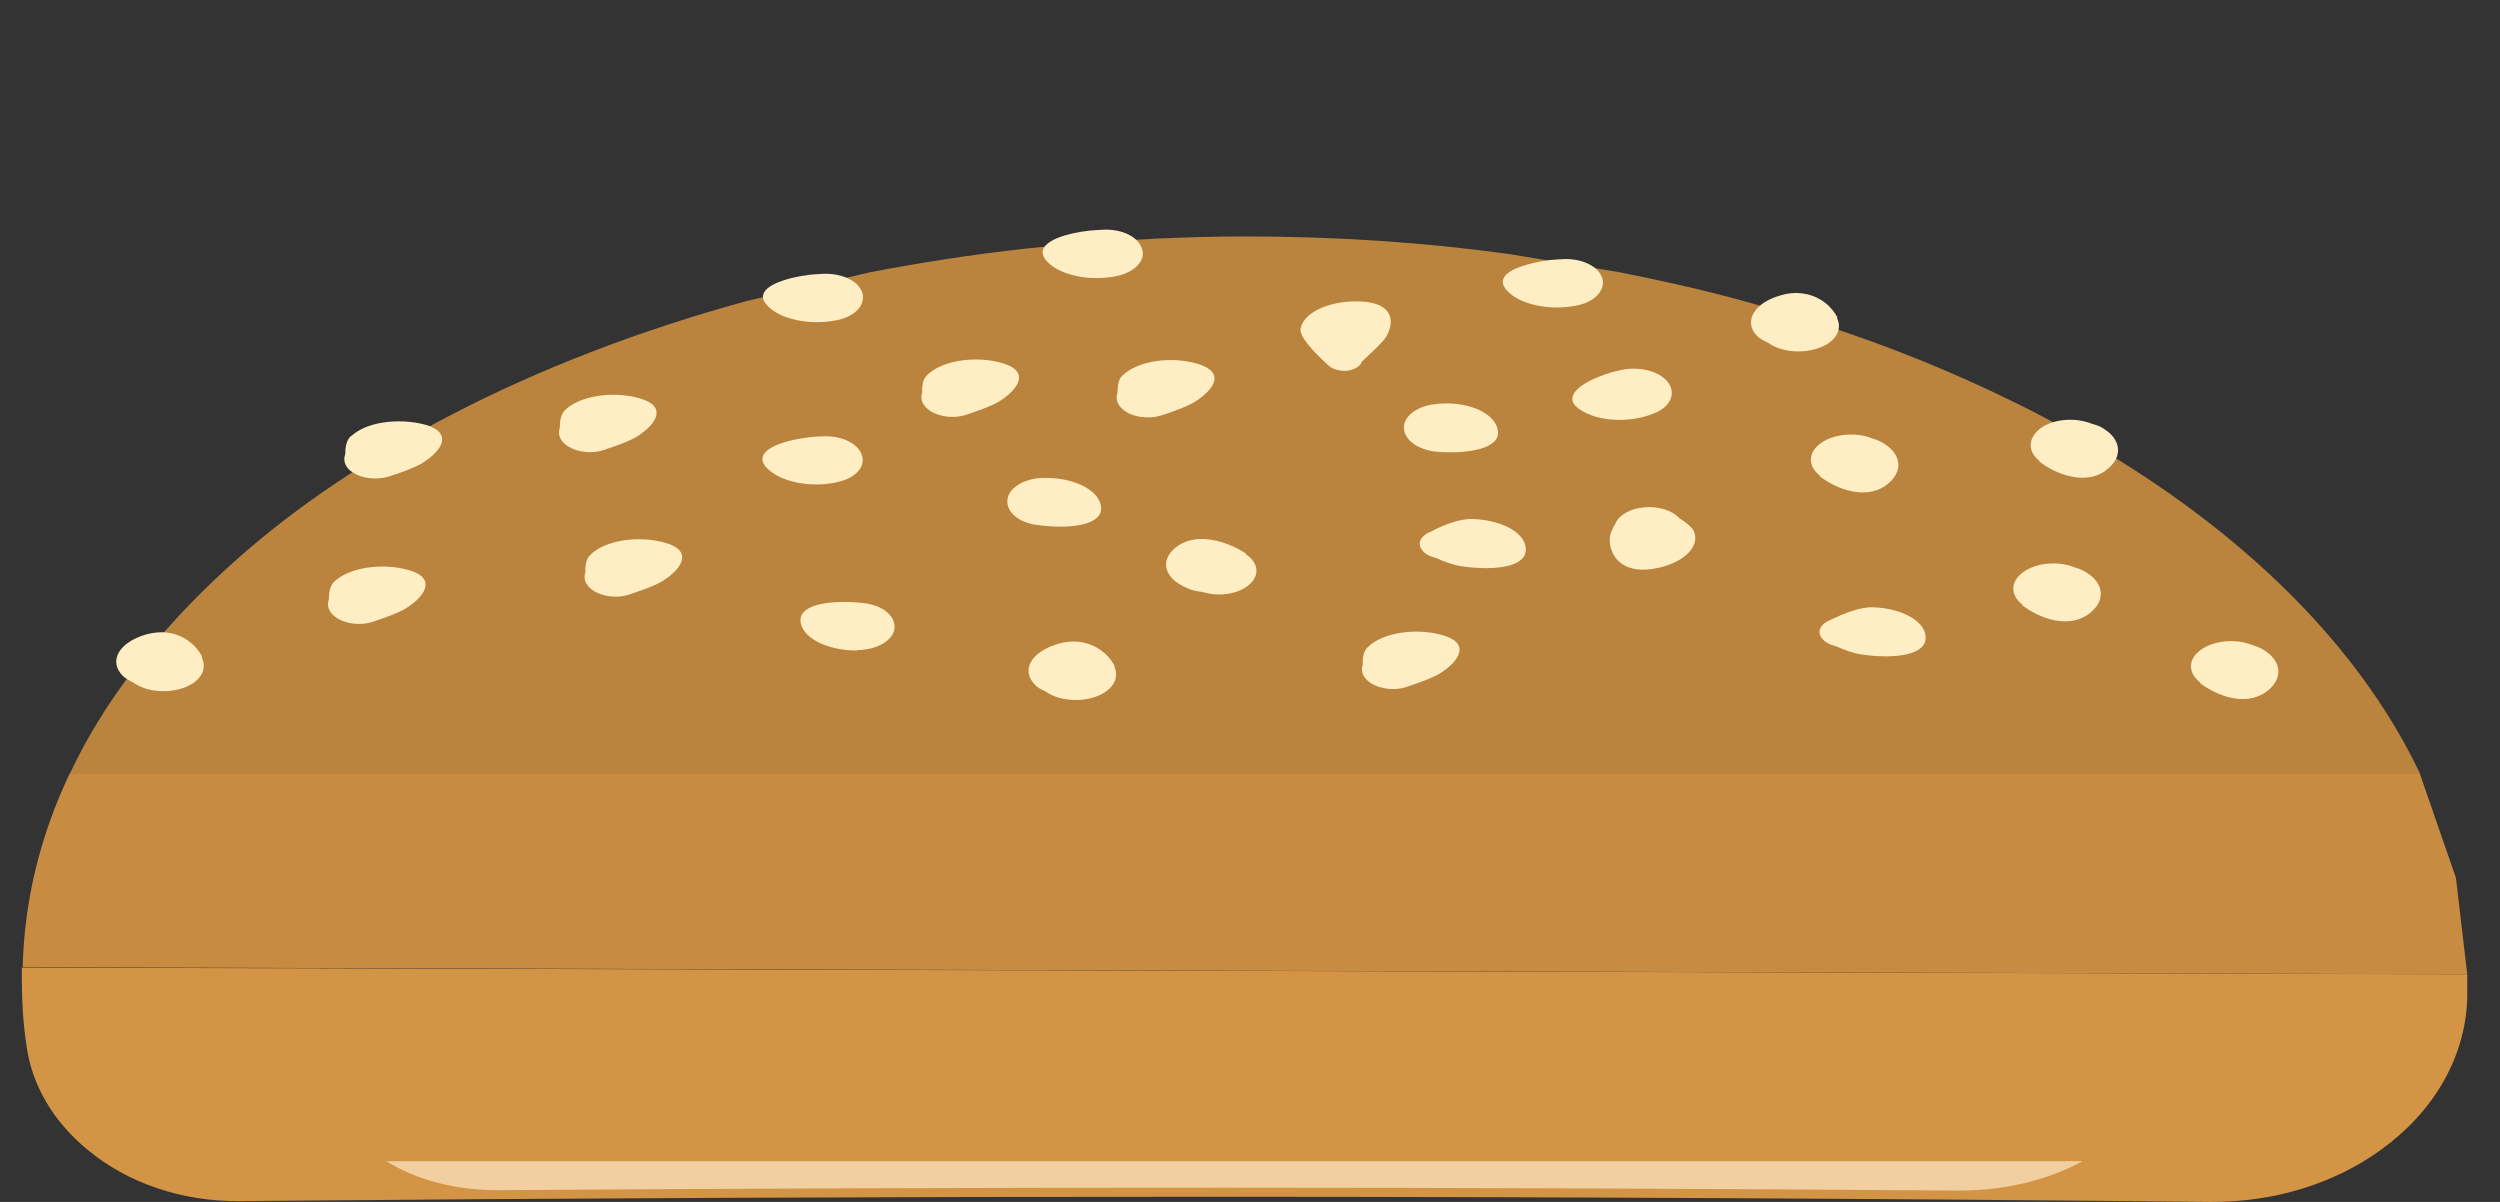 <?xml version="1.0" encoding="utf-8"?>
<!-- Generator: Adobe Illustrator 23.0.1, SVG Export Plug-In . SVG Version: 6.00 Build 0)  -->
<svg version="1.1" id="Ebene_1" xmlns:serif="http://www.serif.com/"
	 xmlns="http://www.w3.org/2000/svg" xmlns:xlink="http://www.w3.org/1999/xlink" x="0px" y="0px" viewBox="0 0 595.3 286.2"
	 style="enable-background:new 0 0 595.3 286.2;" xml:space="preserve">
<rect x="0" y="0" width="595.3" height="286.2" fill="#333333" stroke="none"/>
<style type="text/css">
	.st0{fill:#D49445;}
	.st1{fill:#C78C42;}
	.st2{fill:#BA843E;}
	.st3{fill:#F2CFA0;}
	.st4{fill:none;}
	.st5{fill-rule:evenodd;clip-rule:evenodd;fill:#FFEDC3;}
</style>
<g transform="matrix(1,0,0,1,-966,-277)">
	<path class="st0" d="M1552.7,509c0.2,0,0.3,0,0.4,0c0.1,0,0.3,0,0.4,0c0,0.4,0,0.8,0,1.2c0,1.5,0,3.1,0,4.6
		c-0.5,14.5-8.4,27.3-20.7,36.1c-10.8,7.8-25,12.4-40.5,12.3c-156.6-1.6-312.9-1.6-469-0.2c-14.1,0.2-27-4.4-36.3-12.1
		c-8-6.5-13.4-15.2-14.7-25c-0.8-5.2-1.1-10.5-1.1-15.7c0-0.9,0-1.9,0-2.8L1552.7,509z"/>
	<path class="st1" d="M1552.7,509c0.2,0,0.3,0,0.4,0c0.1,0,0.3,0,0.4,0l-2.7-23l-8.6-24.8H982.6c-7,14.7-10.8,30.1-11.2,46.1
		l305.8,0.9L1552.7,509z"/>
	<path class="st2" d="M1542.3,461.3H982.6c3.1-6.6,6.8-13,11.2-19.3c4.5-6.5,9.5-12.7,15.2-18.8c10.4-11.1,22.6-21.5,36.6-30.9
		c8.7-5.9,18.1-11.5,28-16.6c21-10.9,44.6-20,70.1-27l29.6-6.9c12-2.3,24.3-4.2,36.9-5.6c10.3-1.1,20.8-1.9,31.5-2.4
		c6.9-0.3,13.8-0.5,20.8-0.5c21.6,0,42.7,1.4,62.9,4.2c0,0,0,0,0,0l26.1,4.3c10.1,2,19.9,4.2,29.4,6.8c9.1,2.5,18,5.2,26.5,8.2
		c15,5.2,29.1,11.3,42.3,18c3.3,1.7,6.5,3.4,9.7,5.2c4.8,2.7,9.4,5.4,13.9,8.3C1505.1,408.6,1529.1,433.5,1542.3,461.3z"/>
	<path class="st3" d="M1461.9,553.5c-8,4.4-18.5,7.1-30,7c-115.9-0.9-231.6-0.9-347-0.1c-10.4,0.1-19.9-2.5-26.9-6.9H1461.9z"/>
	<path class="st4" d="M1553.6,514.8c-0.9,27.2-28.2,48.8-61.2,48.4c-156.6-1.6-312.9-1.6-469-0.2c-26,0.3-48.1-15.8-51-37.1
		c-0.8-5.2-1.1-10.5-1.1-15.7c0-0.9,0-1.9,0-2.8c0.4-16,4.3-31.4,11.2-46.1c3.1-6.6,6.8-13,11.2-19.3c4.5-6.5,9.5-12.7,15.2-18.8
		c10.4-11.1,22.6-21.5,36.6-30.9c8.7-5.9,18.1-11.5,28-16.6c21-10.9,44.6-20,70.1-27c9.6-2.6,19.5-4.9,29.6-6.9
		c12-2.3,24.3-4.2,36.9-5.6c10.3-1.1,20.8-1.9,31.5-2.4c6.9-0.3,13.8-0.5,20.8-0.5c21.6,0,42.7,1.4,62.9,4.2c0,0,0,0,0,0
		c8.9,1.2,17.6,2.6,26.1,4.3c10.1,2,19.9,4.2,29.4,6.8c9.1,2.5,18,5.2,26.5,8.2c15,5.2,29.1,11.3,42.3,18c3.3,1.7,6.5,3.4,9.7,5.2
		c4.8,2.7,9.4,5.4,13.9,8.3c31.9,20.3,55.9,45.3,69,73c3.8,8,6.7,16.3,8.6,24.8c1.7,7.5,2.6,15.2,2.7,23c0,0.4,0,0.8,0,1.1
		C1553.6,511.7,1553.5,513.2,1553.6,514.8z"/>
	<path class="st5" d="M1105.4,413.3c-0.7,1.9,0.5,3.8,2.9,4.9c2.5,1.1,5.7,1.2,8.3,0.1c3.1-1,5.8-2.1,7.1-2.9c4.8-3,7.3-7.2,0.9-9.1
		c-6.4-1.9-14.5-0.7-18,2.8C1105.6,410,1105.3,411.6,1105.4,413.3z"/>
	<path class="st5" d="M1066.5,387.3c-1.3,0.8-4,1.9-7.1,2.9c-2.5,1-5.8,1-8.3-0.1c-0.8-0.4-1.5-0.8-2-1.3c-1-1-1.4-2.3-0.9-3.6
		c0-1.7,0.3-3.3,1.2-4.2c0.1-0.1,0.2-0.2,0.4-0.3c1.7-1.5,4.1-2.5,6.9-3c3.4-0.6,7.3-0.5,10.8,0.5c1,0.3,1.8,0.7,2.4,1.1
		C1073,381.5,1070.5,384.8,1066.5,387.3z"/>
	<path class="st5" d="M1290.5,435.3c-0.7,1.9,0.5,3.8,2.9,4.9c2.5,1.1,5.7,1.2,8.3,0.1c3.1-1,5.8-2.1,7.1-2.9c4.8-3,7.3-7.2,0.9-9.1
		c-6.4-1.9-14.5-0.7-18,2.8C1290.7,432,1290.4,433.6,1290.5,435.3z"/>
	<path class="st5" d="M1044.3,419.8c-0.7,1.9,0.5,3.8,2.9,4.9c2.5,1.1,5.7,1.2,8.3,0.1c3.1-1,5.8-2.1,7.1-2.9c4.8-3,7.3-7.2,0.9-9.1
		c-6.4-1.9-14.5-0.7-18,2.8C1044.6,416.5,1044.3,418.1,1044.3,419.8z"/>
	<path class="st5" d="M1185.6,370.5c-0.7,1.9,0.5,3.8,2.9,4.9c2.5,1.1,5.7,1.2,8.3,0.1c3.1-1,5.8-2.1,7.1-2.9c4.8-3,7.3-7.2,0.9-9.1
		s-14.5-0.7-18,2.8C1185.8,367.2,1185.5,368.8,1185.6,370.5z"/>
	<path class="st5" d="M1099.3,378.9c-0.7,1.9,0.5,3.8,2.9,4.9c2.5,1.1,5.7,1.2,8.3,0.1c3.1-1,5.8-2.1,7.1-2.9c4.8-3,7.3-7.2,0.9-9.1
		c-6.4-1.9-14.5-0.7-18,2.8C1099.6,375.6,1099.3,377.1,1099.3,378.9z"/>
	<path class="st5" d="M1411.8,381.4c-3.9-1.6-9.1-1.1-12.2,1.1c-3.1,2.2-3.2,5.5-0.2,7.8c-0.1,0.1-0.1,0.1-0.1,0.1
		c4.3,3.3,10.9,5.5,15.6,2.3c4.6-3.2,4.1-7.9-1.2-10.6C1413.1,381.8,1412.5,381.6,1411.8,381.4z"/>
	<path class="st5" d="M1469.8,386.4c-0.5,1-1.4,1.9-2.6,2.8c-4.6,3.2-11.3,1-15.6-2.3c0,0,0,0,0.1-0.1c-3-2.3-2.8-5.6,0.2-7.8
		c0.1-0.1,0.3-0.2,0.4-0.3c3.1-2,8-2.3,11.8-0.8c0.7,0.2,1.3,0.4,1.8,0.6C1469.9,380.5,1471.2,383.6,1469.8,386.4z"/>
	<path class="st5" d="M1502.3,430.6c-3.9-1.6-9.1-1.1-12.2,1.1c-3.1,2.2-3.2,5.5-0.2,7.8c-0.1,0.1-0.1,0.1-0.1,0.1
		c4.3,3.3,10.9,5.5,15.6,2.3c4.6-3.2,4.1-7.9-1.2-10.6C1503.6,431,1503,430.8,1502.3,430.6z"/>
	<path class="st5" d="M1460,412.1c-3.9-1.6-9.1-1.1-12.2,1.1c-3.1,2.2-3.2,5.5-0.2,7.8c-0.1,0.1-0.1,0.1-0.1,0.1
		c4.3,3.3,10.9,5.5,15.6,2.3c4.6-3.2,4.1-7.9-1.2-10.6C1461.3,412.5,1460.7,412.3,1460,412.1z"/>
	<path class="st5" d="M1170.3,431.8c4.6-0.1,8.4-2.3,8.7-5.2c0.3-2.9-2.8-5.5-7.4-6c0,0,0,0,0,0c-7.2-0.8-15,0.1-15,4.1
		c0.1,4,6.1,7.2,13.4,7.2C1170.1,431.8,1170.2,431.8,1170.3,431.8z"/>
	<path class="st5" d="M1165.8,391.7c4.1-1,6.4-3.7,5.4-6.4c-0.9-2.7-4.8-4.6-9.2-4.4c-1.2,0-2.3,0.1-3.1,0.2
		c-7.1,0.8-13.6,3.3-10.6,7C1151.3,391.7,1159.1,393.4,1165.8,391.7C1165.8,391.8,1165.8,391.7,1165.8,391.7z"/>
	<path class="st5" d="M1165.9,353.1C1165.8,353.1,1165.8,353.1,1165.9,353.1c-6.7,1.6-14.5,0-17.5-3.7c-0.3-0.4-0.5-0.7-0.6-1
		c-1.1-3.1,4.8-5.2,11.2-6c0.8-0.1,1.9-0.1,3.1-0.2c3-0.1,5.8,0.7,7.6,2.2c0.8,0.6,1.3,1.4,1.6,2.2
		C1172.2,349.4,1169.9,352.1,1165.9,353.1z"/>
	<path class="st5" d="M1232.5,342.6C1232.5,342.6,1232.5,342.6,1232.5,342.6c-6.7,1.6-14.5,0-17.5-3.7c-0.6-0.8-0.8-1.5-0.7-2.2
		c0.5-2.5,5.7-4.2,11.3-4.8c0.8-0.1,1.9-0.1,3.1-0.2c3.9-0.2,7.5,1.3,8.8,3.6c0.1,0.2,0.3,0.5,0.4,0.8
		C1238.9,338.8,1236.6,341.5,1232.5,342.6z"/>
	<path class="st5" d="M1342.1,349.6C1342,349.6,1342,349.6,1342.1,349.6c-6.7,1.6-14.5,0-17.5-3.7c-1.9-2.3,0-4.2,3.5-5.4
		c0,0,0,0,0,0c2-0.7,4.5-1.3,7.1-1.6c0.8-0.1,1.9-0.1,3.1-0.2c4.2-0.2,8.1,1.6,9.1,4.2c0,0.1,0.1,0.1,0.1,0.2
		C1348.4,345.8,1346.1,348.6,1342.1,349.6z"/>
	<path class="st5" d="M1214.7,390.8c-4.6,0-8.4,2.2-8.8,5.1s2.5,5.5,7,6.1c0,0,0,0,0,0c7.1,1,15,0.3,15.3-3.7
		c0.2-4-5.5-7.4-12.8-7.5C1215.1,390.8,1214.9,390.8,1214.7,390.8z"/>
	<path class="st5" d="M1214.9,441.6c3,2.2,8,2.7,12,1.3c4-1.4,5.8-4.4,4.4-7.2c0.2,0,0.2,0,0.2,0c-2-3.9-7-7.3-13.5-5.4
		c-6.5,1.9-9,6.3-5.5,9.8C1212.9,440.6,1213.7,441.1,1214.9,441.6z"/>
	<path class="st5" d="M1009.7,440.8c-4,1.4-9,0.9-12-1.3c-0.5-0.2-0.9-0.5-1.3-0.7c-0.5-0.3-0.9-0.6-1.2-0.9
		c-3.4-3.5-0.9-7.9,5.5-9.8c2.5-0.7,4.9-0.7,6.9-0.1c3.1,0.9,5.4,3.1,6.6,5.5c0,0,0,0-0.2,0C1015.5,436.4,1013.7,439.4,1009.7,440.8
		z"/>
	<path class="st5" d="M1403.8,355.5c-0.4,1.8-2.1,3.5-4.8,4.4c-4,1.4-9,0.9-12-1.3c-1.1-0.5-2-1-2.5-1.5c-2-2-2-4.3-0.4-6.3
		c1.2-1.5,3.2-2.7,6-3.5c0.4-0.1,0.8-0.2,1.2-0.3c3.8-0.7,7,0.3,9.3,2.1h0c1.3,1,2.3,2.3,3,3.6c0,0,0,0-0.2,0
		C1403.9,353.7,1404,354.6,1403.8,355.5z"/>
	<path class="st5" d="M1252.5,418c3.9,1.2,8.5,0.4,11-1.8c2.5-2.2,2.2-5.2-0.8-7.2c0.1-0.1,0.1-0.1,0.1-0.1
		c-4.6-3.1-11.6-5.1-16.2-2c-4.6,3.1-3.7,7.7,2,10.1C1249.5,417.5,1250.9,417.8,1252.5,418z"/>
	<path class="st5" d="M1232.1,370.5c-0.7,1.9,0.4,3.8,2.8,5c2.5,1.1,5.7,1.2,8.3,0.2c3.1-1,5.8-2.1,7.1-2.9c4.9-3,7.5-7.1,1.1-9.1
		c-6.4-2-14.5-0.8-18.1,2.7C1232.4,367.2,1232.1,368.7,1232.1,370.5z"/>
	<path class="st5" d="M1360.6,375.1c3.5-1.7,4.5-4.8,2.4-7.3c-2.1-2.5-6.7-3.6-10.9-2.7c-1.3,0.3-2.3,0.5-3.1,0.8
		c-6.4,2-11.4,5.6-6.8,8.6C1346.7,377.6,1354.9,377.8,1360.6,375.1C1360.5,375.1,1360.5,375.1,1360.6,375.1z"/>
	<path class="st5" d="M1308.2,373.2c-4.5,0.3-8,2.8-7.9,5.7s3.4,5.3,8,5.7c0,0,0,0,0.1,0c7.1,0.5,14.6-0.7,14.3-4.8
		s-6.4-7.1-13.5-6.7C1308.8,373.1,1308.5,373.1,1308.2,373.2z"/>
	<path class="st5" d="M1365.9,400.4c-1.7-1.9-5.1-2.9-8.4-2.6c-3.4,0.3-6.1,1.9-6.9,4c-0.9,1.4-1.3,2.7-1.3,3.6c0,4.1,3,8.1,10,7.1
		s11.6-5,10.1-8.9C1369,402.7,1367.7,401.5,1365.9,400.4z"/>
	<path class="st5" d="M1282.1,363.8c0.9,1,2.7,1.6,4.5,1.5c1.8-0.2,3.3-1,3.7-2.2c2.2-2.1,4.9-4.5,5.7-5.8c2.3-3.8,1.6-8.1-5.7-8.5
		c-7.3-0.4-13.8,2.4-14.6,6.4C1275.3,357.1,1278.9,360.9,1282.1,363.8z"/>
	<path class="st5" d="M1306.7,403.6c-1.8,0.7-2.9,2-2.6,3.3s1.7,2.5,3.7,2.9c2,0.9,4.1,1.7,6,2c7.1,1.1,15,0.5,15.5-3.5
		s-5.1-7.4-12.4-7.7C1313.8,400.4,1309.9,401.9,1306.7,403.6z"/>
	<path class="st5" d="M1401.9,424.6c-1.8,0.7-2.9,2-2.6,3.3s1.7,2.5,3.7,2.9c2,0.9,4.1,1.7,6,2c7.1,1.1,15,0.5,15.5-3.5
		s-5.1-7.4-12.4-7.7C1409,421.5,1405.2,423,1401.9,424.6z"/>
</g>
</svg>
